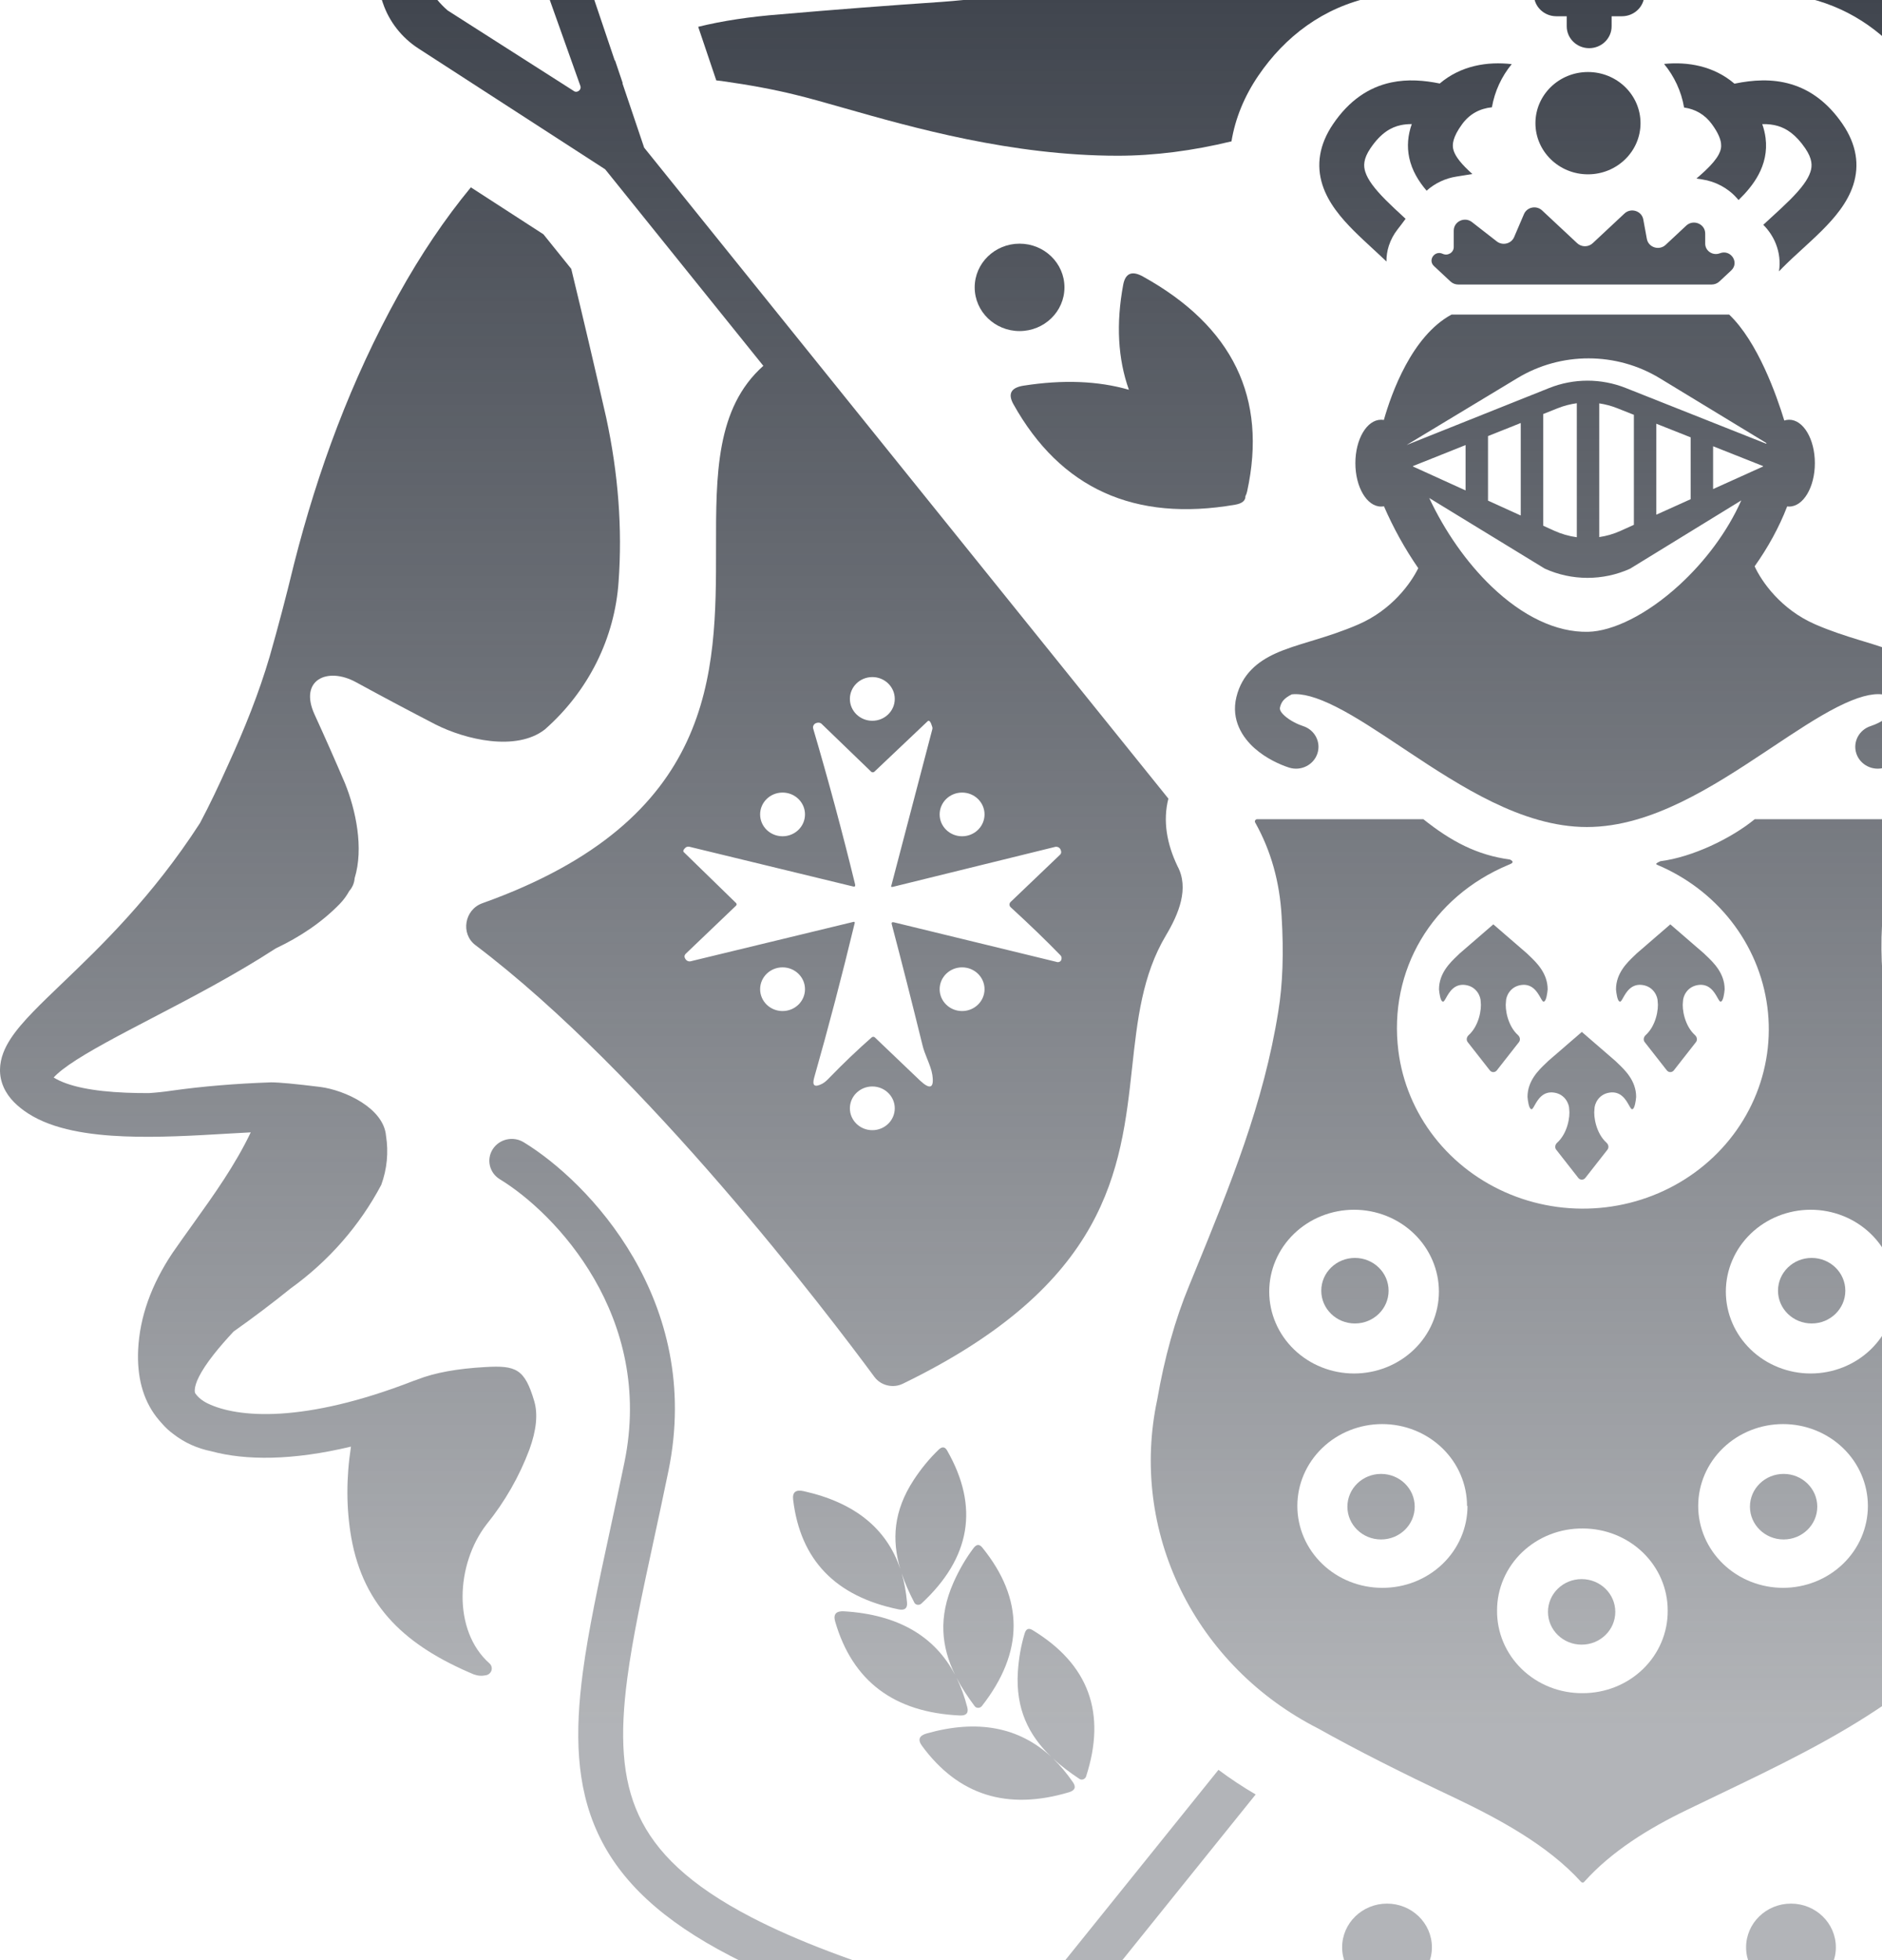 <svg width="294" height="306" viewBox="0 0 294 306" fill="none" xmlns="http://www.w3.org/2000/svg">
<path d="M248.228 -136C250.165 -136 251.734 -134.473 251.734 -132.589V-125.767H258.745C260.682 -125.767 262.251 -124.24 262.251 -122.356C262.251 -120.472 260.682 -118.945 258.745 -118.945H251.734V-112.123C251.734 -110.239 250.165 -108.712 248.228 -108.712C246.292 -108.712 244.722 -110.239 244.722 -112.123V-118.945H237.71C235.775 -118.945 234.205 -120.472 234.205 -122.356C234.205 -124.24 235.775 -125.767 237.71 -125.767H244.722V-132.589C244.722 -134.473 246.292 -136 248.228 -136Z" fill="url(#paint0_linear_565_26954)"/>
<path d="M383.153 12.317L385.853 4.319C384.011 3.832 382.119 3.448 380.176 3.166C373.623 2.209 367.319 1.586 361.263 1.299C358.863 1.193 356.518 0.998 354.164 0.802C351.772 0.603 349.369 0.403 346.892 0.294C335.401 -0.231 324.169 -3.172 313.981 -8.323C305.715 -12.656 299.237 -18.831 294.55 -26.849H269.679C267.601 -22.661 265.323 -18.763 262.895 -15.085C267.191 -12.303 270.154 -7.726 270.651 -2.454C271.845 -2.086 273.041 -1.628 274.227 -1.068C277.139 -1.184 280.453 -0.932 283.932 0.109C290.631 2.113 295.797 6.377 299.502 11.782C302.101 15.575 303.675 19.809 303.981 24.211C323.773 23.599 338.392 20.343 351.708 17.377C362.363 15.003 372.184 12.816 383.153 12.317Z" fill="url(#paint1_linear_565_26954)"/>
<path d="M248.077 -22.919C250.009 -22.919 251.868 -22.614 253.606 -22.053C254.503 -23.629 255.329 -25.229 256.08 -26.85H200.519L200.184 -27.162C196.951 -22.25 193.68 -17.483 188.818 -13.781C183.109 -9.473 177.723 -6.457 172.66 -4.733C164.916 -2.052 156.403 -0.377 147.12 0.294C138.632 0.868 130.243 1.514 121.953 2.233C117.14 2.604 112.846 3.255 109.071 4.186L111.895 12.55C112.17 12.579 112.445 12.61 112.72 12.645C117.138 13.267 120.984 13.985 124.261 14.799C126.362 15.306 128.887 16.024 131.76 16.842C142.466 19.888 158.023 24.314 174.606 24.314C180.361 24.314 186.352 23.532 192.377 22.069C192.969 18.459 194.41 14.994 196.564 11.829C200.757 5.667 206.73 1.164 214.324 -0.455C216.912 -1.007 219.379 -1.152 221.625 -1.074C222.911 -1.68 224.208 -2.166 225.502 -2.549C226.031 -7.837 229.042 -12.419 233.388 -15.175C236.517 -19.837 241.927 -22.919 248.077 -22.919Z" fill="url(#paint2_linear_565_26954)"/>
<path d="M354.502 316.068L349.867 310.314C362.33 306.66 371.842 303.076 379.035 299.351C388.814 294.286 394.019 289.112 396.66 283.424C399.329 277.673 399.635 270.861 398.459 261.972C397.632 255.715 396.128 248.759 394.386 240.708L394.382 240.686C393.632 237.219 392.838 233.548 392.035 229.642C386.569 203.05 404.615 184.429 414.65 178.327C416.291 177.329 418.454 177.814 419.481 179.412C420.506 181.009 420.007 183.114 418.366 184.112C409.702 189.38 394.234 205.557 398.91 228.304C399.671 232.004 400.44 235.561 401.178 238.974C402.953 247.18 404.548 254.555 405.413 261.102C406.649 270.44 406.515 278.764 403.049 286.232C399.555 293.76 392.927 299.885 382.329 305.373C375.142 309.095 365.996 312.593 354.502 316.068Z" fill="url(#paint3_linear_565_26954)"/>
<path d="M312.775 319.559L317.466 325.384C306.109 328.352 293.589 332.256 282.481 336.908C273.483 340.676 265.607 344.854 260.038 349.299C258.793 350.293 257.693 351.11 256.736 351.822C253.343 354.343 251.734 355.538 251.734 358.589C251.734 360.473 250.165 362 248.229 362C246.292 362 244.723 360.473 244.723 358.589C244.723 355.538 243.114 354.343 239.722 351.822C238.764 351.11 237.665 350.293 236.419 349.299C230.85 344.854 222.973 340.676 213.975 336.908C202.477 332.093 189.465 328.078 177.796 325.074L182.494 319.24C193.665 322.22 205.831 326.07 216.747 330.642C226.009 334.52 234.566 338.996 240.866 344.025C243.763 346.337 246.322 348.88 248.229 351.646C250.135 348.88 252.694 346.337 255.591 344.025C261.891 338.996 270.448 334.52 279.709 330.642C290.24 326.232 301.934 322.493 312.775 319.559Z" fill="url(#paint4_linear_565_26954)"/>
<path d="M114.127 305.373C121.071 308.969 129.843 312.356 140.795 315.715L145.423 309.969C133.531 306.435 124.389 302.959 117.422 299.351C107.642 294.286 102.437 289.112 99.797 283.424C97.128 277.673 96.822 270.861 97.998 261.972C98.825 255.717 100.328 248.766 102.068 240.719L102.075 240.688C102.825 237.22 103.619 233.549 104.422 229.642C109.889 203.05 91.842 184.429 81.808 178.327C80.166 177.329 78.002 177.814 76.977 179.412C75.95 181.009 76.449 183.114 78.091 184.112C86.754 189.38 102.223 205.557 97.547 228.304C96.786 232.004 96.017 235.56 95.278 238.973L95.268 239.023C93.498 247.209 91.907 254.569 91.043 261.102C89.809 270.44 89.941 278.764 93.407 286.232C96.902 293.76 103.529 299.885 114.127 305.373Z" fill="url(#paint5_linear_565_26954)"/>
<path d="M84.893 36.579L89.241 41.978C91.061 49.481 92.881 57.226 94.701 65.212C96.588 73.973 97.233 82.495 96.637 90.776C96.042 99.635 91.904 107.925 85.096 113.899C80.628 117.346 72.735 115.479 68.044 113.109C63.875 110.955 59.73 108.753 55.61 106.503C51.142 104.061 46.675 106.143 49.132 111.529C50.82 115.215 52.408 118.806 53.897 122.3C55.587 126.482 56.85 132.43 55.401 137.101C55.353 137.818 55.072 138.524 54.559 139.103C54.16 139.83 53.671 140.506 53.078 141.115C50.27 144.006 46.846 146.282 43.081 148.061C36.725 152.191 29.799 155.797 23.823 158.91L23.667 158.99C22.492 159.602 21.355 160.195 20.267 160.769C14.895 163.599 10.952 165.844 8.935 167.673C8.695 167.891 8.516 168.073 8.383 168.22C10.627 169.617 14.546 170.382 19.691 170.592C20.859 170.64 22.052 170.659 23.258 170.656C24.363 170.585 25.559 170.464 26.868 170.269C31.634 169.6 36.796 169.168 42.356 168.977C43.597 168.977 46.153 169.216 50.025 169.695C53.897 170.198 59.928 172.998 60.301 177.307C60.715 179.888 60.459 182.528 59.556 184.99C56.184 191.349 51.344 196.877 45.409 201.147C42.542 203.46 39.566 205.706 36.481 207.886C35.302 209.154 34.254 210.356 33.356 211.499C31.172 214.282 30.455 216.034 30.422 217.012C30.415 217.203 30.434 217.356 30.481 217.493C30.928 218.145 31.563 218.676 32.434 219.1C37.087 221.363 47.464 222.251 64.624 215.573C64.742 215.527 64.861 215.488 64.981 215.455L65.215 215.366C67.896 214.313 71.42 213.666 75.788 213.427C80.628 213.14 81.966 213.714 83.455 218.74C84.051 220.75 83.802 223.264 82.71 226.28C81.13 230.498 78.869 234.449 76.009 237.984C71.208 244.189 70.68 254.549 76.443 259.671C76.6 259.804 76.715 259.976 76.776 260.169C76.837 260.362 76.84 260.567 76.785 260.762C76.731 260.956 76.621 261.132 76.469 261.269C76.316 261.406 76.127 261.5 75.922 261.539C75.276 261.682 74.631 261.634 73.986 261.395C63.562 257.014 56.801 250.984 54.865 239.997C54.084 235.473 54.071 230.757 54.828 225.847C45.675 228.037 38.392 228.021 33.038 226.58C30.894 226.144 28.869 225.282 27.053 223.86C26.425 223.397 25.855 222.879 25.359 222.301C25.034 221.951 24.718 221.579 24.411 221.183C22.326 218.454 21.383 214.959 21.582 210.698C21.83 205.624 23.617 200.597 26.943 195.618C27.979 194.12 29.032 192.65 30.08 191.188L30.084 191.182C33.425 186.52 36.707 181.941 39.172 176.785C38.101 176.837 36.947 176.904 35.718 176.975L35.123 177.01L35.115 177.011C30.358 177.29 24.677 177.624 19.396 177.409C14.046 177.19 8.344 176.396 4.38 173.824C2.781 172.787 1.347 171.48 0.574 169.743C-0.253 167.882 -0.109 166.021 0.516 164.371C1.101 162.825 2.132 161.384 3.251 160.063C4.392 158.717 5.807 157.287 7.353 155.783C8.09 155.066 8.875 154.315 9.693 153.531L9.703 153.521C15.74 147.737 23.787 140.029 31.237 128.504C32.767 125.632 34.2 122.597 35.655 119.357C38.186 113.827 40.42 108.298 42.133 102.481C43.473 97.79 44.739 92.978 45.93 88.048C49.653 73.398 54.865 59.324 62.237 46.039C65.725 39.756 69.499 34.158 73.557 29.248L84.893 36.579Z" fill="url(#paint6_linear_565_26954)"/>
<path d="M410.044 36.672L409.858 36.904C409.674 38.004 409.473 39.015 409.255 39.935C407.27 48.073 405.285 56.499 403.299 65.212C401.412 73.973 400.767 82.495 401.363 90.776C401.958 99.635 406.095 107.925 412.904 113.899C417.372 117.346 425.264 115.479 429.955 113.109C434.125 110.955 438.27 108.753 442.39 106.503C446.858 104.061 451.325 106.143 448.868 111.529C447.18 115.215 445.592 118.806 444.102 122.3C442.413 126.482 441.15 132.43 442.599 137.101C442.648 137.818 442.928 138.524 443.441 139.103C443.84 139.83 444.33 140.506 444.922 141.115C447.73 144.006 451.154 146.282 454.919 148.061C461.268 152.187 468.191 155.792 474.163 158.902L474.178 158.91C475.408 159.55 476.597 160.17 477.733 160.769C483.105 163.599 487.048 165.844 489.065 167.673C489.305 167.891 489.484 168.073 489.617 168.22C487.373 169.617 483.454 170.382 478.309 170.592C477.141 170.64 475.948 170.659 474.742 170.656C473.638 170.585 472.441 170.464 471.132 170.269C466.366 169.6 461.204 169.168 455.644 168.977C454.403 168.977 451.847 169.216 447.974 169.695C444.102 170.198 438.072 172.998 437.699 177.307C437.285 179.888 437.541 182.528 438.444 184.99C441.816 191.349 446.655 196.877 452.591 201.147C455.458 203.46 458.433 205.706 461.519 207.886C462.698 209.154 463.746 210.356 464.644 211.499C466.829 214.282 467.545 216.034 467.579 217.012C467.585 217.203 467.565 217.356 467.519 217.493C467.071 218.145 466.437 218.676 465.566 219.1C460.914 221.363 450.536 222.251 433.376 215.573C433.283 215.536 433.189 215.504 433.094 215.476L433.019 215.455L432.785 215.366C430.104 214.313 426.58 213.666 422.211 213.427C417.372 213.14 416.034 213.714 414.545 218.74C413.95 220.75 414.198 223.264 415.29 226.28C416.869 230.498 419.131 234.449 421.991 237.984C426.792 244.189 427.319 254.549 421.557 259.671C421.4 259.804 421.285 259.976 421.224 260.169C421.163 260.362 421.16 260.567 421.214 260.762C421.268 260.956 421.379 261.132 421.531 261.269C421.683 261.406 421.873 261.5 422.078 261.539C422.723 261.682 423.368 261.634 424.014 261.395C434.438 257.014 441.199 250.984 443.135 239.997C443.917 235.473 443.929 230.757 443.171 225.847C452.324 228.037 459.608 228.021 464.962 226.58C467.106 226.144 469.131 225.282 470.947 223.86C471.575 223.397 472.145 222.879 472.64 222.301C472.966 221.952 473.282 221.579 473.588 221.183C475.674 218.454 476.617 214.959 476.418 210.698C476.17 205.624 474.383 200.597 471.057 195.618C470.021 194.12 468.968 192.649 467.92 191.188L467.911 191.176C464.572 186.516 461.292 181.938 458.828 176.785C459.899 176.837 461.053 176.904 462.282 176.975L462.88 177.011C467.638 177.29 473.321 177.624 478.604 177.409C483.954 177.19 489.656 176.396 493.62 173.824C495.219 172.787 496.653 171.48 497.426 169.743C498.253 167.882 498.109 166.021 497.484 164.371C496.899 162.825 495.868 161.384 494.75 160.063C493.609 158.717 492.192 157.287 490.647 155.783C489.907 155.063 489.118 154.308 488.296 153.52C482.259 147.736 474.213 140.028 466.763 128.504C465.233 125.632 463.8 122.597 462.345 119.357C459.813 113.827 457.58 108.298 455.867 102.481C454.527 97.79 453.261 92.978 452.07 88.048C448.347 73.398 443.135 59.324 435.764 46.039C431.981 39.228 427.865 33.224 423.414 28.026L410.044 36.672Z" fill="url(#paint7_linear_565_26954)"/>
<path d="M322.385 276.186L323.668 277.78C323.7 277.766 323.73 277.75 323.759 277.731C329.834 273.727 333.897 268.938 333.391 260.988C333.254 258.874 332.899 256.877 332.327 255.001C332.111 254.293 331.703 254.123 331.103 254.489C322.658 259.617 319.752 266.85 322.385 276.186Z" fill="url(#paint8_linear_565_26954)"/>
<path d="M324.524 278.843L325.259 279.756L325.292 279.767L325.341 279.784L325.414 279.807C335.067 282.685 342.723 280.268 348.382 272.554C349.08 271.6 348.824 270.954 347.614 270.618C337.789 267.863 330.18 270.41 324.787 278.256C324.641 278.471 324.553 278.666 324.524 278.843Z" fill="url(#paint9_linear_565_26954)"/>
<path d="M320.434 -71.833C319.096 -67.713 316.182 -64.092 313.025 -60.853C311.677 -62.73 309.924 -64.332 307.88 -65.489C310.844 -68.526 312.887 -71.236 313.748 -73.888C314.581 -76.455 314.416 -79.302 311.919 -82.945C308.246 -88.306 304.316 -90.318 300.233 -90.837C300.879 -89.256 301.301 -87.698 301.499 -86.155C301.957 -82.576 301.171 -79.354 299.61 -76.437C298.732 -74.796 297.612 -73.257 296.346 -71.796C294.658 -73.454 292.6 -74.715 290.363 -75.5C291.663 -76.908 292.678 -78.255 293.391 -79.588C294.39 -81.454 294.8 -83.292 294.541 -85.311C294.353 -86.778 293.794 -88.478 292.662 -90.464C289.936 -89.966 287.027 -89.149 283.899 -88.191C283.124 -87.953 282.334 -87.707 281.532 -87.456C278.726 -86.58 275.765 -85.656 272.766 -84.917C272.757 -87.275 272.398 -89.552 271.736 -91.702C274.185 -92.335 276.698 -93.116 279.305 -93.928L279.412 -93.961C280.196 -94.205 280.991 -94.452 281.793 -94.698C283.742 -95.295 285.755 -95.889 287.803 -96.396C283.162 -100.124 277.137 -100.766 270.766 -99.499C269.87 -99.32 268.976 -99.105 268.089 -98.858C266.543 -100.929 264.662 -102.748 262.525 -104.242C264.744 -105.056 267.041 -105.721 269.361 -106.182C278.671 -108.034 289.09 -106.692 296.119 -97.753C297.526 -97.833 298.932 -97.821 300.326 -97.691C306.883 -97.079 312.835 -93.907 317.753 -86.73C321.305 -81.547 321.972 -76.57 320.434 -71.833Z" fill="url(#paint10_linear_565_26954)"/>
<path d="M286.872 -50.691C286.842 -50.783 286.821 -50.879 286.808 -50.978C286.799 -51.05 286.794 -51.124 286.794 -51.199V-61.052C286.794 -61.205 286.774 -61.349 286.739 -61.486C286.565 -62.153 285.998 -62.612 285.356 -62.73C285.303 -62.74 285.248 -62.748 285.194 -62.752C284.723 -62.796 284.227 -62.656 283.826 -62.282L271.628 -50.888C270.663 -49.986 269.084 -50.433 268.73 -51.644C268.714 -51.7 268.7 -51.758 268.688 -51.818L266.335 -64.643L266.323 -64.703L266.316 -64.732L266.301 -64.792L266.293 -64.818C265.939 -66.029 264.36 -66.475 263.395 -65.574L249.443 -52.543C248.765 -51.909 247.694 -51.909 247.015 -52.543L232.548 -66.056C231.659 -66.886 230.19 -66.588 229.716 -65.482L224.584 -53.5C224.136 -52.453 222.781 -52.115 221.871 -52.824L209.007 -62.836C208.557 -63.187 208.022 -63.277 207.537 -63.171C207.401 -63.141 207.269 -63.096 207.144 -63.037C206.58 -62.769 206.16 -62.215 206.16 -61.504V-51.39C206.16 -50.682 205.731 -50.111 205.148 -49.845L205.134 -49.839C204.75 -49.668 204.301 -49.628 203.864 -49.769C203.792 -49.79 203.718 -49.821 203.648 -49.853L198.503 -52.256C197.469 -52.739 196.497 -52.195 196.13 -51.39C195.859 -50.796 195.919 -50.059 196.53 -49.489L206.16 -40.494H290.3L301.332 -50.798C302.339 -51.739 301.846 -53.161 300.817 -53.606C300.732 -53.642 300.644 -53.672 300.553 -53.696C300.222 -53.777 299.852 -53.762 299.467 -53.612L289.197 -49.615C288.901 -49.5 288.597 -49.469 288.31 -49.508C288.228 -49.519 288.147 -49.536 288.068 -49.557C287.512 -49.712 287.05 -50.132 286.872 -50.691Z" fill="url(#paint11_linear_565_26954)"/>
<path d="M258.745 -84.836C258.745 -79.59 254.689 -75.266 249.461 -74.672L249.454 -74.672C249.055 -74.627 248.648 -74.603 248.236 -74.603L248.228 -74.603C242.807 -74.603 238.343 -78.594 237.772 -83.721C237.732 -84.087 237.71 -84.459 237.71 -84.836C237.71 -87.275 238.589 -89.516 240.054 -91.275C240.403 -91.693 240.784 -92.085 241.196 -92.445C243.059 -94.076 245.524 -95.069 248.228 -95.069C254.036 -95.069 258.745 -90.487 258.745 -84.836Z" fill="url(#paint12_linear_565_26954)"/>
<path d="M204.561 -76.513C202.849 -78.549 201.791 -80.446 201.388 -82.353C200.94 -84.476 201.218 -87.067 203.154 -90.464C205.88 -89.966 208.79 -89.149 211.919 -88.191C212.694 -87.953 213.484 -87.707 214.285 -87.456C217.291 -86.518 220.467 -85.526 223.687 -84.763C223.687 -87.059 224.008 -89.348 224.672 -91.553C222.037 -92.209 219.332 -93.05 216.514 -93.927L216.481 -93.937C215.674 -94.189 214.852 -94.444 214.024 -94.698C212.076 -95.295 210.063 -95.889 208.015 -96.397C212.655 -100.124 218.681 -100.766 225.052 -99.499C226.125 -99.285 227.194 -99.019 228.252 -98.708C229.767 -100.77 231.611 -102.587 233.709 -104.087C231.361 -104.972 228.923 -105.692 226.457 -106.182C217.147 -108.034 206.727 -106.692 199.698 -97.753C198.291 -97.833 196.886 -97.821 195.491 -97.691C188.935 -97.079 182.983 -93.907 178.065 -86.73C174.513 -81.547 173.846 -76.57 175.383 -71.833C177.014 -66.813 180.776 -62.761 184.539 -59.116C185.831 -61.032 187.534 -62.686 189.527 -63.912C186.572 -66.768 183.352 -69.939 182.07 -73.888C181.236 -76.455 181.401 -79.302 183.898 -82.945C187.572 -88.306 191.502 -90.319 195.586 -90.837C194.195 -87.433 193.847 -84.168 194.52 -80.98C195.1 -78.235 196.396 -75.772 198.08 -73.519C199.977 -74.974 202.203 -76.002 204.561 -76.513Z" fill="url(#paint13_linear_565_26954)"/>
<path d="M258.745 317.658C258.745 323.309 254.036 327.89 248.228 327.89C242.42 327.89 237.71 323.309 237.71 317.658C237.71 312.556 241.549 308.325 246.569 307.551C246.668 307.556 246.768 307.56 246.869 307.562L247.042 307.566L247.271 307.567C247.903 307.567 248.511 307.529 249.094 307.459C254.497 307.887 258.745 312.29 258.745 317.658Z" fill="url(#paint14_linear_565_26954)"/>
<path d="M298.584 279.814L347.158 340.133C348.352 341.616 350.556 341.876 352.08 340.714C352.73 340.219 353.151 339.545 353.328 338.819C353.532 337.87 353.32 336.842 352.656 336.018L339.882 320.156L339.962 320.135L335.254 314.29L335.175 314.31L304.313 275.986C303.837 276.332 303.354 276.671 302.866 277.003C301.454 277.976 300.025 278.912 298.584 279.814Z" fill="url(#paint15_linear_565_26954)"/>
<path d="M190.344 276.308C192.201 277.69 194.141 278.973 196.156 280.152L147.779 340.225C146.585 341.708 144.381 341.969 142.856 340.806C142.59 340.603 142.361 340.369 142.173 340.114C141.823 339.641 141.609 339.096 141.539 338.533C141.431 337.666 141.663 336.76 142.26 336.019L190.344 276.308Z" fill="url(#paint16_linear_565_26954)"/>
<path d="M339.013 266.346C332.426 257.919 332.407 249.671 338.958 241.599C339.404 241.047 339.856 241.073 340.315 241.68C341.528 243.29 342.575 245.088 343.457 247.073C345.851 252.489 345.346 257.114 343.202 261.49C346.4 255.388 352.171 252.078 360.512 251.559C361.793 251.476 362.267 252.009 361.935 253.16C359.232 262.463 352.737 267.351 342.449 267.822C341.455 267.864 341.071 267.438 341.298 266.543C341.72 264.897 342.267 263.387 342.939 262.011C342.17 263.485 341.219 264.934 340.135 266.378C340.074 266.458 339.993 266.523 339.897 266.566C339.802 266.61 339.694 266.631 339.585 266.628C339.476 266.625 339.366 266.598 339.267 266.548C339.167 266.499 339.08 266.43 339.013 266.346Z" fill="url(#paint17_linear_565_26954)"/>
<path d="M344.442 226.454C339.408 235.247 340.749 243.214 348.465 250.356C348.543 250.427 348.639 250.481 348.743 250.513C348.846 250.545 348.956 250.555 349.063 250.541C349.17 250.527 349.269 250.491 349.355 250.434C349.44 250.378 349.508 250.303 349.554 250.216C350.372 248.652 351.06 247.104 351.567 245.558C351.138 246.991 350.851 248.536 350.706 250.194C350.631 251.093 351.07 251.447 352.024 251.255C361.889 249.237 367.381 243.529 368.5 234.13C368.637 232.968 368.093 232.524 366.868 232.798C358.886 234.568 353.84 238.648 351.731 245.038C353.104 240.48 352.852 235.933 349.667 231.06C348.497 229.276 347.197 227.698 345.767 226.326C345.226 225.809 344.785 225.852 344.442 226.454Z" fill="url(#paint18_linear_565_26954)"/>
<path d="M161.297 254.489C170.087 259.827 172.877 267.444 169.665 277.34C169.632 277.439 169.575 277.531 169.5 277.609C169.425 277.686 169.334 277.746 169.233 277.784C169.133 277.822 169.027 277.837 168.924 277.828C168.822 277.819 168.724 277.785 168.642 277.731C167.124 276.731 165.732 275.682 164.506 274.547C165.615 275.613 166.653 276.849 167.62 278.256C168.134 279.009 167.925 279.526 166.993 279.807C157.34 282.685 149.685 280.268 144.026 272.554C143.327 271.6 143.584 270.954 144.794 270.618C152.697 268.402 159.167 269.617 164.202 274.261C160.702 270.904 158.64 266.787 159.009 260.988C159.147 258.874 159.501 256.877 160.073 255.001C160.289 254.293 160.697 254.123 161.297 254.489Z" fill="url(#paint19_linear_565_26954)"/>
<path d="M153.39 266.346C159.978 257.919 159.996 249.671 153.446 241.599C152.999 241.047 152.547 241.073 152.089 241.68C150.875 243.29 149.828 245.088 148.947 247.073C146.55 252.495 147.058 257.123 149.208 261.504C146.012 255.393 140.239 252.078 131.892 251.559C130.61 251.476 130.136 252.009 130.468 253.16C133.171 262.463 139.666 267.351 149.954 267.822C150.949 267.864 151.332 267.438 151.106 266.543C150.681 264.892 150.132 263.376 149.458 261.997C150.228 263.476 151.182 264.93 152.269 266.378C152.329 266.458 152.411 266.523 152.506 266.566C152.602 266.61 152.709 266.631 152.819 266.628C152.928 266.625 153.037 266.598 153.137 266.548C153.236 266.499 153.323 266.43 153.39 266.346Z" fill="url(#paint20_linear_565_26954)"/>
<path d="M147.955 226.454C152.989 235.247 151.649 243.214 143.933 250.356C143.854 250.427 143.759 250.481 143.655 250.513C143.551 250.545 143.442 250.555 143.335 250.541C143.228 250.527 143.128 250.491 143.043 250.434C142.958 250.378 142.89 250.303 142.844 250.216C142.043 248.686 141.367 247.171 140.864 245.659C141.277 247.064 141.554 248.575 141.695 250.194C141.771 251.093 141.331 251.447 140.378 251.255C130.513 249.237 125.021 243.529 123.902 234.13C123.765 232.968 124.309 232.524 125.534 232.798C133.474 234.559 138.508 238.605 140.637 244.937C139.298 240.413 139.57 235.897 142.731 231.06C143.9 229.276 145.2 227.698 146.631 226.326C147.171 225.809 147.613 225.852 147.955 226.454Z" fill="url(#paint21_linear_565_26954)"/>
<path d="M279.78 310.836C283.653 310.836 286.792 307.781 286.792 304.014C286.792 300.246 283.653 297.192 279.78 297.192C275.908 297.192 272.769 300.246 272.769 304.014C272.769 307.781 275.908 310.836 279.78 310.836Z" fill="url(#paint22_linear_565_26954)"/>
<path d="M223.687 304.014C223.687 307.781 220.548 310.836 216.676 310.836C212.803 310.836 209.664 307.781 209.664 304.014C209.664 300.246 212.803 297.192 216.676 297.192C220.548 297.192 223.687 300.246 223.687 304.014Z" fill="url(#paint23_linear_565_26954)"/>
<path d="M318.033 42.801C304.008 50.577 298.585 61.755 301.765 76.332C301.831 76.63 301.921 76.879 302.034 77.081C302.017 77.779 302.547 78.222 303.624 78.412C319.357 81.132 330.908 75.904 338.278 62.728C339.186 61.099 338.656 60.133 336.688 59.83C330.534 58.87 325.051 59.084 320.239 60.471C321.962 55.631 322.258 50.17 321.13 44.089C320.79 42.269 319.758 41.84 318.033 42.801Z" fill="url(#paint24_linear_565_26954)"/>
<path d="M337.318 51.306C341.191 51.306 344.33 48.251 344.33 44.484C344.33 40.717 341.191 37.662 337.318 37.662C333.446 37.662 330.306 40.717 330.306 44.484C330.306 48.251 333.446 51.306 337.318 51.306Z" fill="url(#paint25_linear_565_26954)"/>
<path d="M194.826 76.709C198.005 62.131 192.583 50.954 178.558 43.177C176.834 42.216 175.801 42.645 175.461 44.465C174.332 50.548 174.629 56.01 176.353 60.851C171.541 59.463 166.059 59.249 159.904 60.209C157.936 60.512 157.407 61.478 158.315 63.108C165.684 76.284 177.235 81.512 192.968 78.792C194.048 78.602 194.578 78.156 194.558 77.455C194.671 77.254 194.76 77.005 194.826 76.709Z" fill="url(#paint26_linear_565_26954)"/>
<path d="M152.263 44.864C152.263 48.631 155.402 51.686 159.275 51.686C163.147 51.686 166.286 48.631 166.286 44.864C166.286 41.096 163.147 38.042 159.275 38.042C155.402 38.042 152.263 41.096 152.263 44.864Z" fill="url(#paint27_linear_565_26954)"/>
<path fill-rule="evenodd" clip-rule="evenodd" d="M216.18 65.569C217.365 61.395 220.544 52.465 226.755 49.108C233.269 49.108 240.039 49.108 246.624 49.108H246.847C255.212 49.109 263.271 49.11 270.119 49.108C274.582 53.343 277.537 61.724 278.736 65.652C278.983 65.572 279.238 65.53 279.5 65.53C281.716 65.53 283.512 68.564 283.512 72.307C283.512 76.049 281.716 79.084 279.5 79.084C279.415 79.084 279.33 79.079 279.247 79.07L279.186 79.063C277.924 82.34 276.173 85.498 274.104 88.415C275.146 90.705 278.14 95.117 283.576 97.478C286.031 98.544 288.329 99.274 290.494 99.935L291.119 100.125C292.999 100.696 294.946 101.287 296.587 102.038C299.305 103.281 301.761 105.224 302.644 108.808C303.539 112.442 301.626 115.208 299.8 116.825C298.002 118.417 295.804 119.398 294.415 119.838C292.573 120.42 290.595 119.44 289.996 117.649C289.398 115.857 290.405 113.933 292.246 113.35C292.985 113.117 294.217 112.545 295.079 111.781C295.913 111.042 295.887 110.65 295.826 110.399C295.626 109.59 295.235 109.031 294.003 108.404C292.427 108.222 290.191 108.77 287.006 110.386C283.911 111.957 280.533 114.204 276.754 116.717L275.784 117.362C271.706 120.071 267.238 122.988 262.637 125.217C258.039 127.444 253.047 129.116 247.897 129.116C242.747 129.116 237.755 127.444 233.157 125.217C228.555 122.988 224.088 120.071 220.01 117.362L219.039 116.717C215.261 114.204 211.883 111.957 208.788 110.386C205.603 108.77 203.367 108.222 201.791 108.404C200.559 109.031 200.168 109.59 199.968 110.399C199.906 110.65 199.881 111.042 200.715 111.781C201.577 112.545 202.809 113.117 203.548 113.35C205.389 113.933 206.396 115.857 205.797 117.649C205.199 119.44 203.221 120.42 201.379 119.838C199.99 119.398 197.791 118.417 195.994 116.825C194.168 115.208 192.255 112.442 193.15 108.808C194.033 105.224 196.489 103.281 199.207 102.038C200.848 101.287 202.795 100.696 204.675 100.125L205.299 99.935C207.464 99.274 209.763 98.544 212.217 97.478C217.436 95.212 220.403 91.056 221.555 88.701C219.452 85.657 217.643 82.382 216.197 79.041C216.048 79.069 215.897 79.084 215.744 79.084C213.528 79.084 211.732 76.049 211.732 72.307C211.732 68.564 213.528 65.53 215.744 65.53C215.892 65.53 216.037 65.543 216.18 65.569ZM219.736 69.474L242.005 60.58C245.831 59.052 250.121 59.047 253.951 60.566L275.91 69.276L275.942 69.169L259.289 59.053C252.492 54.925 243.874 54.912 237.064 59.02L219.736 69.474ZM246.324 62.953C245.307 63.089 244.302 63.35 243.336 63.736L241.073 64.64V82.075L242.805 82.862C243.932 83.374 245.119 83.711 246.324 83.873V62.953ZM237.567 80.482V66.04L232.452 68.082V78.158L237.567 80.482ZM228.946 76.565L220.729 72.831V72.764L228.946 69.483V76.565ZM249.83 62.976V83.85C250.971 83.683 252.092 83.358 253.161 82.876L255.24 81.937V64.761L252.627 63.725C251.721 63.366 250.782 63.116 249.83 62.976ZM275.424 72.828L267.613 76.353V69.669L275.424 72.767V72.828ZM264.107 68.278V77.936L258.745 80.355V66.152L264.107 68.278ZM254.636 88.792L272.016 78.126C269.853 83 266.357 87.651 262.343 91.328C257.257 95.986 251.933 98.553 248.083 98.638C243.091 98.749 237.844 96.188 233.03 91.587C229.107 87.837 225.709 82.945 223.271 77.75L241.321 88.775C245.539 90.692 250.412 90.698 254.636 88.792Z" fill="url(#paint28_linear_565_26954)"/>
<path d="M251.761 -5.861C251.761 -7.744 250.192 -9.272 248.255 -9.272C246.319 -9.272 244.75 -7.744 244.75 -5.861V-4.285H243.127C241.19 -4.285 239.621 -2.758 239.621 -0.874C239.621 1.01 241.19 2.537 243.127 2.537H244.75V4.11C244.75 5.993 246.319 7.521 248.255 7.521C250.192 7.521 251.761 5.993 251.761 4.11V2.537H253.374C255.31 2.537 256.88 1.01 256.88 -0.874C256.88 -2.758 255.31 -4.285 253.374 -4.285H251.761V-5.861Z" fill="url(#paint29_linear_565_26954)"/>
<path d="M236.156 10.012C234.588 11.927 233.498 14.23 233.062 16.748C231.157 16.949 229.584 17.785 228.409 19.385C226.902 21.437 226.872 22.584 227.011 23.243C227.189 24.086 227.849 25.141 229.463 26.663C229.645 26.834 229.828 27.003 230.014 27.17C229.163 27.31 228.328 27.443 227.525 27.567C225.787 27.836 224.152 28.608 222.86 29.771C221.626 28.328 220.568 26.63 220.143 24.616C219.772 22.857 219.928 21.11 220.541 19.373C219.927 19.371 219.357 19.424 218.823 19.538C217.339 19.855 215.739 20.721 214.101 23.128C212.964 24.799 212.982 25.903 213.285 26.844C213.676 28.058 214.705 29.451 216.496 31.249C217.347 32.103 218.281 32.964 219.297 33.9L219.577 34.159C219.172 34.717 218.757 35.265 218.336 35.8C217.72 36.581 217.251 37.461 216.955 38.387C216.705 39.171 216.578 39.995 216.587 40.828C215.928 40.194 215.242 39.56 214.532 38.906L214.429 38.81C213.449 37.908 212.419 36.958 211.462 35.998C209.537 34.066 207.506 31.71 206.595 28.886C205.597 25.79 206.072 22.57 208.254 19.362C210.745 15.701 213.804 13.624 217.322 12.875C219.921 12.321 222.519 12.55 224.911 13.037C228.233 10.218 232.37 9.579 236.156 10.012Z" fill="url(#paint30_linear_565_26954)"/>
<path d="M278.558 41.697C278.333 41.922 278.116 42.145 277.907 42.365C278.14 40.892 277.949 39.404 277.418 38.064C276.987 36.978 276.318 35.956 275.455 35.096C275.878 34.702 276.298 34.318 276.705 33.945L276.761 33.894C277.785 32.957 278.726 32.095 279.584 31.241C281.39 29.441 282.425 28.048 282.818 26.837C283.121 25.904 283.142 24.807 281.997 23.137C280.512 20.97 279.064 20.066 277.746 19.672C277.014 19.453 276.205 19.356 275.294 19.376C275.543 20.086 275.718 20.803 275.811 21.527C276.085 23.67 275.606 25.595 274.701 27.285C273.897 28.788 272.767 30.09 271.594 31.232L271.302 30.905C269.915 29.344 267.973 28.32 265.899 28.01C265.605 27.966 265.308 27.921 265.009 27.873C265.504 27.453 265.964 27.047 266.391 26.643C267.438 25.654 268.103 24.843 268.482 24.135C268.825 23.495 268.928 22.955 268.853 22.371C268.771 21.732 268.438 20.766 267.424 19.385C266.314 17.873 264.848 17.043 263.082 16.787C262.648 14.24 261.546 11.913 259.956 9.982C263.679 9.611 267.709 10.292 270.956 13.066L271.051 13.045C273.761 12.493 276.789 12.249 279.807 13.152C282.917 14.082 285.606 16.105 287.831 19.352C290.03 22.561 290.511 25.789 289.504 28.893C288.586 31.72 286.538 34.076 284.601 36.006C283.637 36.967 282.6 37.916 281.614 38.819L281.51 38.914C280.471 39.864 279.483 40.772 278.558 41.697Z" fill="url(#paint31_linear_565_26954)"/>
<path d="M256.276 19.23C256.276 23.64 252.602 27.216 248.068 27.216C243.535 27.216 239.861 23.64 239.861 19.23C239.861 14.82 243.535 11.244 248.068 11.244C252.602 11.244 256.276 14.82 256.276 19.23Z" fill="url(#paint32_linear_565_26954)"/>
<path d="M227.1 36.004V38.563C227.1 39.429 226.17 39.998 225.368 39.623C224.129 39.044 223.016 40.606 224.007 41.532L226.591 43.945C226.917 44.25 227.352 44.42 227.805 44.42H267.384C267.837 44.42 268.272 44.25 268.598 43.945L270.445 42.22C271.768 40.984 270.372 38.879 268.67 39.541C267.574 39.968 266.381 39.183 266.381 38.034V36.457C266.381 34.955 264.529 34.186 263.415 35.227L260.205 38.224C259.195 39.168 257.512 38.635 257.266 37.294L256.71 34.265C256.464 32.923 254.781 32.391 253.77 33.334L248.808 37.969C248.13 38.602 247.059 38.602 246.381 37.969L240.902 32.852C240.013 32.021 238.544 32.319 238.07 33.426L236.534 37.012C236.086 38.059 234.732 38.396 233.821 37.688L229.948 34.672C228.8 33.779 227.1 34.574 227.1 36.004Z" fill="url(#paint33_linear_565_26954)"/>
<path d="M211.663 206.621C214.568 206.621 216.922 204.331 216.922 201.505C216.922 198.679 214.568 196.389 211.663 196.389C208.759 196.389 206.405 198.679 206.405 201.505C206.405 204.331 208.759 206.621 211.663 206.621Z" fill="url(#paint34_linear_565_26954)"/>
<path d="M288.271 201.505C288.271 204.331 285.917 206.621 283.012 206.621C280.108 206.621 277.754 204.331 277.754 201.505C277.754 198.679 280.108 196.389 283.012 196.389C285.917 196.389 288.271 198.679 288.271 201.505Z" fill="url(#paint35_linear_565_26954)"/>
<path d="M215.744 240.341C218.649 240.341 221.003 238.051 221.003 235.225C221.003 232.399 218.649 230.108 215.744 230.108C212.84 230.108 210.486 232.399 210.486 235.225C210.486 238.051 212.84 240.341 215.744 240.341Z" fill="url(#paint36_linear_565_26954)"/>
<path d="M278.63 240.341C281.534 240.341 283.889 238.051 283.889 235.225C283.889 232.399 281.534 230.108 278.63 230.108C275.726 230.108 273.371 232.399 273.371 235.225C273.371 238.051 275.726 240.341 278.63 240.341Z" fill="url(#paint37_linear_565_26954)"/>
<path d="M241.819 251.647C241.819 254.473 244.173 256.763 247.078 256.763C249.982 256.763 252.336 254.473 252.336 251.647C252.336 248.821 249.982 246.53 247.078 246.53C244.173 246.53 241.819 248.821 241.819 251.647Z" fill="url(#paint38_linear_565_26954)"/>
<path fill-rule="evenodd" clip-rule="evenodd" d="M308.235 251.647C311.603 246.031 313.666 239.776 314.282 233.315C314.878 226.708 314.282 219.815 312.495 212.634C310.556 204.879 307.569 197.631 304.605 190.436L304.601 190.428C303.696 188.231 302.792 186.037 301.922 183.838C298.546 175.125 296.139 166.364 294.699 157.556C293.21 147.79 293.508 136.946 298.422 128.473C298.464 128.419 298.489 128.356 298.495 128.29C298.501 128.223 298.488 128.156 298.457 128.097C298.427 128.037 298.379 127.987 298.32 127.952C298.261 127.917 298.194 127.898 298.124 127.898H274.114C270.406 130.924 264.362 133.821 259.375 134.452C258.745 134.756 258.56 134.881 258.891 135.02C263.438 136.934 267.403 139.94 270.406 143.754C273.491 147.674 275.452 152.309 276.089 157.192C276.726 162.075 276.018 167.033 274.035 171.568C272.053 176.103 268.866 180.054 264.797 183.023C260.727 185.993 255.918 187.875 250.854 188.481C245.789 189.087 240.649 188.396 235.95 186.476C231.251 184.557 227.16 181.477 224.088 177.547C221.016 173.617 219.072 168.975 218.453 164.09C216.863 151.482 223.683 140.021 235.649 135.02L235.726 134.989C236.089 134.842 236.712 134.59 235.88 134.189C230.708 133.497 226.666 131.334 222.357 127.898H196.487C196.412 127.882 196.333 127.889 196.262 127.917C196.191 127.946 196.131 127.995 196.09 128.058C196.049 128.121 196.029 128.195 196.034 128.269C196.038 128.344 196.067 128.415 196.115 128.473C198.547 132.829 199.912 137.688 200.21 143.05C200.557 148.747 200.384 153.702 199.689 157.915C197.414 172.246 192.219 184.94 186.569 198.748L185.765 200.713C183.581 205.979 181.918 211.916 180.776 218.522C178.633 228.555 179.929 238.987 184.469 248.247C189.008 257.508 196.545 265.095 205.943 269.866C211.751 273.121 218.825 276.712 227.164 280.637C234.089 283.941 241.758 288.034 246.971 293.779C247.169 293.97 247.343 293.97 247.492 293.779C251.736 289.039 257.544 285.449 263.501 282.576C265.142 281.779 266.784 280.992 268.422 280.207C277.555 275.828 286.566 271.507 294.774 265.845C300.274 262.108 304.866 257.264 308.235 251.647ZM220.9 192.609C223.385 195.006 224.782 198.257 224.782 201.647C224.782 205.037 223.385 208.288 220.9 210.685C218.414 213.082 215.043 214.429 211.528 214.429C208.013 214.429 204.642 213.082 202.156 210.685C199.67 208.288 198.274 205.037 198.274 201.647C198.274 198.257 199.67 195.006 202.156 192.609C204.642 190.211 208.013 188.865 211.528 188.865C215.043 188.865 218.414 190.211 220.9 192.609ZM292.232 192.609C294.718 195.006 296.114 198.257 296.114 201.647C296.114 205.037 294.718 208.288 292.232 210.685C289.747 213.082 286.375 214.429 282.86 214.429C279.345 214.429 275.974 213.082 273.488 210.685C271.003 208.288 269.606 205.037 269.606 201.647C269.606 198.257 271.003 195.006 273.488 192.609C275.974 190.211 279.345 188.865 282.86 188.865C286.375 188.865 289.747 190.211 292.232 192.609ZM225.293 226.072C227.778 228.469 229.175 231.72 229.175 235.11H229.249C229.249 236.795 228.904 238.463 228.233 240.018C227.563 241.574 226.58 242.986 225.341 244.174C224.102 245.362 222.632 246.302 221.016 246.94C219.399 247.578 217.668 247.902 215.921 247.892C212.406 247.892 209.035 246.546 206.549 244.148C204.063 241.751 202.667 238.5 202.667 235.11C202.667 231.72 204.063 228.469 206.549 226.072C209.035 223.675 212.406 222.328 215.921 222.328C219.436 222.328 222.807 223.675 225.293 226.072ZM287.913 226.072C290.399 228.469 291.795 231.72 291.795 235.11C291.795 238.5 290.399 241.751 287.913 244.148C285.428 246.546 282.057 247.892 278.542 247.892C275.026 247.892 271.655 246.546 269.17 244.148C266.684 241.751 265.288 238.5 265.288 235.11C265.288 231.72 266.684 228.469 269.17 226.072C271.655 223.675 275.026 222.328 278.542 222.328C282.057 222.328 285.428 223.675 287.913 226.072ZM256.64 242.373C259.126 244.77 260.522 248.021 260.522 251.411V251.483C260.532 253.167 260.197 254.837 259.535 256.396C258.873 257.955 257.898 259.373 256.667 260.568C255.435 261.762 253.971 262.71 252.358 263.357C250.745 264.004 249.015 264.337 247.268 264.337C245.503 264.356 243.751 264.035 242.116 263.392C240.481 262.749 238.995 261.798 237.747 260.594C236.498 259.39 235.512 257.957 234.845 256.38C234.179 254.803 233.846 253.114 233.866 251.411C233.866 249.72 234.213 248.046 234.889 246.486C235.564 244.926 236.554 243.51 237.8 242.321C239.047 241.133 240.525 240.194 242.151 239.56C243.776 238.926 245.515 238.61 247.268 238.629C250.784 238.629 254.155 239.976 256.64 242.373Z" fill="url(#paint39_linear_565_26954)"/>
<path fill-rule="evenodd" clip-rule="evenodd" d="M313.186 144.875C311.17 141.866 310.575 137.635 311.552 134.148C312.044 132.394 312.382 130.661 312.488 129.449C312.617 127.983 312.508 126.495 312.156 125.044L394.288 23.054L405.503 -10.162C406.484 -13.07 408.443 -15.572 411.063 -17.267L445.332 -39.428C446.025 -39.876 446.815 -39.772 447.365 -39.363C447.64 -39.16 447.855 -38.88 447.969 -38.555C448.084 -38.23 448.097 -37.86 447.967 -37.475L435.126 0.56C434.143 3.468 432.185 5.97 429.565 7.665L400.398 26.526L376.188 56.59C384.236 63.148 384.226 73.772 384.214 85.589C384.195 105.155 384.174 127.989 420.728 141.034C423.514 142.028 424.147 145.799 421.803 147.568C395.222 167.635 366.651 205.257 359.468 214.983C358.471 216.333 356.571 216.79 355.042 216.048C322.916 200.464 320.962 182.638 319.211 166.658C318.348 158.786 317.534 151.362 313.186 144.875ZM359.805 112.527C361.741 112.527 363.31 111 363.31 109.116C363.31 107.232 361.741 105.705 359.805 105.705C357.868 105.705 356.299 107.232 356.299 109.116C356.299 111 357.868 112.527 359.805 112.527ZM356.457 143.986L331.066 150.161C330.936 150.218 330.789 150.227 330.653 150.187C330.516 150.148 330.398 150.062 330.322 149.946C330.173 149.611 330.222 149.324 330.471 149.084C332.605 146.882 335.186 144.393 338.214 141.616C338.319 141.509 338.378 141.368 338.378 141.221C338.378 141.074 338.319 140.933 338.214 140.826L330.471 133.43C330.272 133.238 330.247 132.975 330.396 132.64C330.461 132.489 330.578 132.364 330.727 132.285C330.876 132.207 331.048 132.18 331.215 132.209L356.606 138.457C356.854 138.504 356.929 138.433 356.829 138.241L350.426 113.826C350.406 113.731 350.406 113.633 350.426 113.539C350.674 112.677 350.922 112.366 351.17 112.605L359.51 120.504C359.574 120.551 359.653 120.576 359.733 120.576C359.814 120.576 359.892 120.551 359.957 120.504L367.626 113.108C367.874 112.82 368.197 112.749 368.594 112.892C368.766 112.957 368.907 113.081 368.989 113.24C369.072 113.399 369.09 113.582 369.041 113.754C366.658 121.845 364.474 129.959 362.488 138.097C362.439 138.385 362.563 138.48 362.861 138.385L388.326 132.209C388.425 132.181 388.529 132.172 388.632 132.185C388.734 132.197 388.833 132.23 388.922 132.281C389.269 132.568 389.393 132.807 389.294 132.999L389.07 133.214L381.103 140.97C381.072 140.997 381.046 141.03 381.029 141.067C381.011 141.104 381.002 141.145 381.002 141.185L381.004 141.213L381.011 141.253C381.015 141.27 381.021 141.287 381.029 141.303C381.046 141.341 381.072 141.374 381.103 141.401L388.996 148.941C389.194 149.18 389.194 149.443 388.996 149.731C388.923 149.855 388.813 149.956 388.681 150.02C388.548 150.084 388.398 150.108 388.251 150.09L362.712 143.914C362.684 143.91 362.656 143.914 362.63 143.925C362.604 143.936 362.583 143.954 362.567 143.977L362.562 143.985L362.551 144.008L362.544 144.033L362.542 144.052C362.542 144.068 362.544 144.084 362.549 144.099L362.563 144.129C364.548 152.364 366.658 160.406 368.892 168.258C369.239 169.502 368.817 169.813 367.626 169.191C367.279 169 366.906 168.688 366.509 168.258C364.325 166.007 362.116 163.901 359.882 161.938C359.818 161.892 359.739 161.866 359.659 161.866C359.578 161.866 359.5 161.892 359.435 161.938L352.362 168.688C350.773 170.172 350.128 169.885 350.426 167.827C350.545 167.021 350.877 166.196 351.217 165.349C351.513 164.611 351.816 163.857 351.99 163.087C353.628 156.433 355.216 150.185 356.755 144.345C356.854 144.058 356.755 143.938 356.457 143.986ZM349.287 127.147C349.287 129.031 347.717 130.558 345.781 130.558C343.845 130.558 342.275 129.031 342.275 127.147C342.275 125.263 343.845 123.736 345.781 123.736C347.717 123.736 349.287 125.263 349.287 127.147ZM373.828 130.558C375.764 130.558 377.334 129.031 377.334 127.147C377.334 125.263 375.764 123.736 373.828 123.736C371.892 123.736 370.322 125.263 370.322 127.147C370.322 129.031 371.892 130.558 373.828 130.558ZM349.287 154.434C349.287 156.318 347.717 157.845 345.781 157.845C343.845 157.845 342.275 156.318 342.275 154.434C342.275 152.551 343.845 151.024 345.781 151.024C347.717 151.024 349.287 152.551 349.287 154.434ZM373.828 157.845C375.764 157.845 377.334 156.318 377.334 154.434C377.334 152.551 375.764 151.024 373.828 151.024C371.892 151.024 370.322 152.551 370.322 154.434C370.322 156.318 371.892 157.845 373.828 157.845ZM363.31 173.032C363.31 174.916 361.741 176.443 359.805 176.443C357.868 176.443 356.299 174.916 356.299 173.032C356.299 171.148 357.868 169.621 359.805 169.621C361.741 169.621 363.31 171.148 363.31 173.032ZM435.144 -24.741C435.749 -25.115 436.456 -24.443 436.114 -23.82L427.811 -2.135C427.017 -0.692 425.972 0.599 424.725 1.675L405.413 14.153C404.876 14.617 404.071 14.066 404.31 13.397L410.587 -4.225C412.17 -8.668 415.219 -12.44 419.233 -14.918L435.144 -24.741Z" fill="url(#paint40_linear_565_26954)"/>
<path fill-rule="evenodd" clip-rule="evenodd" d="M183.942 135.221C182.295 131.779 181.625 128.17 182.522 124.681L100.628 23.053L97.234 13L97.281 12.986L96.079 9.424L96.034 9.447L89.414 -10.162C88.432 -13.07 86.473 -15.573 83.854 -17.267L49.584 -39.428C48.498 -40.13 47.177 -39.477 46.906 -38.422C46.854 -38.155 46.869 -37.866 46.97 -37.568L59.811 0.467C60.793 3.375 62.752 5.878 65.372 7.572L94.538 26.433L119.245 57.114C111.834 63.707 111.844 74.076 111.855 85.572C111.874 105.139 111.896 127.972 75.341 141.018C72.556 142.012 71.923 145.782 74.267 147.552C100.848 167.618 129.419 205.24 136.601 214.967C137.598 216.317 139.499 216.773 141.028 216.031C173.154 200.448 175.107 182.621 176.859 166.642C177.67 159.239 178.438 152.232 182.142 146.029C184.15 142.665 185.801 138.67 183.942 135.221ZM136.272 112.527C134.335 112.527 132.766 111 132.766 109.116C132.766 107.232 134.335 105.705 136.272 105.705C138.208 105.705 139.777 107.232 139.777 109.116C139.777 111 138.208 112.527 136.272 112.527ZM139.619 143.986L165.01 150.161C165.14 150.218 165.287 150.227 165.424 150.187C165.56 150.148 165.678 150.062 165.754 149.946C165.903 149.611 165.854 149.324 165.606 149.084C163.471 146.882 160.89 144.393 157.862 141.616C157.757 141.509 157.699 141.368 157.699 141.221C157.699 141.074 157.757 140.933 157.862 140.826L165.606 133.43C165.804 133.238 165.829 132.975 165.68 132.64C165.615 132.489 165.498 132.364 165.349 132.285C165.2 132.207 165.028 132.18 164.861 132.209L139.47 138.457C139.222 138.504 139.148 138.433 139.247 138.241L145.65 113.826C145.67 113.731 145.67 113.633 145.65 113.539C145.402 112.677 145.154 112.366 144.906 112.605L136.566 120.504C136.502 120.551 136.423 120.576 136.343 120.576C136.262 120.576 136.184 120.551 136.119 120.504L128.45 113.108C128.202 112.82 127.879 112.749 127.482 112.892C127.31 112.957 127.169 113.081 127.087 113.24C127.004 113.399 126.986 113.582 127.035 113.754C129.418 121.845 131.602 129.959 133.588 138.097C133.637 138.385 133.513 138.48 133.216 138.385L107.75 132.209C107.651 132.181 107.547 132.172 107.445 132.185C107.342 132.197 107.243 132.23 107.155 132.281C106.807 132.568 106.683 132.807 106.782 132.999L107.006 133.214L114.973 140.97C115.005 140.997 115.03 141.03 115.047 141.067C115.065 141.104 115.074 141.145 115.074 141.185C115.074 141.226 115.065 141.266 115.047 141.303C115.03 141.341 115.005 141.374 114.973 141.401L107.08 148.941C106.882 149.18 106.882 149.443 107.08 149.731C107.153 149.855 107.263 149.956 107.396 150.02C107.528 150.084 107.678 150.108 107.825 150.09L133.364 143.914L133.386 143.913L133.41 143.915L133.446 143.925C133.472 143.936 133.494 143.954 133.509 143.977C133.525 143.999 133.533 144.025 133.534 144.052L133.53 144.092L133.513 144.129C131.528 152.364 129.418 160.406 127.184 168.258C126.837 169.502 127.259 169.813 128.45 169.191C128.798 169 129.17 168.688 129.567 168.258C131.751 166.007 133.96 163.901 136.194 161.938C136.258 161.892 136.337 161.866 136.417 161.866C136.498 161.866 136.576 161.892 136.641 161.938L143.714 168.688C145.303 170.172 145.948 169.885 145.65 167.827C145.531 167.021 145.199 166.196 144.86 165.349C144.563 164.611 144.26 163.857 144.087 163.087C142.449 156.433 140.86 150.185 139.321 144.345C139.222 144.058 139.321 143.938 139.619 143.986ZM146.789 127.147C146.789 129.031 148.359 130.558 150.295 130.558C152.231 130.558 153.801 129.031 153.801 127.147C153.801 125.263 152.231 123.736 150.295 123.736C148.359 123.736 146.789 125.263 146.789 127.147ZM122.248 130.558C120.312 130.558 118.743 129.031 118.743 127.147C118.743 125.263 120.312 123.736 122.248 123.736C124.185 123.736 125.754 125.263 125.754 127.147C125.754 129.031 124.185 130.558 122.248 130.558ZM146.789 154.434C146.789 156.318 148.359 157.845 150.295 157.845C152.231 157.845 153.801 156.318 153.801 154.434C153.801 152.551 152.231 151.024 150.295 151.024C148.359 151.024 146.789 152.551 146.789 154.434ZM122.248 157.845C120.312 157.845 118.743 156.318 118.743 154.434C118.743 152.551 120.312 151.024 122.248 151.024C124.185 151.024 125.754 152.551 125.754 154.434C125.754 156.318 124.185 157.845 122.248 157.845ZM132.766 173.032C132.766 174.916 134.335 176.443 136.272 176.443C138.208 176.443 139.777 174.916 139.777 173.032C139.777 171.148 138.208 169.621 136.272 169.621C134.335 169.621 132.766 171.148 132.766 173.032ZM58.854 -23.82C58.512 -24.443 59.219 -25.115 59.824 -24.741L75.735 -14.918C79.749 -12.44 82.798 -8.668 84.381 -4.225L90.658 13.397C90.896 14.066 90.092 14.617 89.555 14.153L69.935 1.636C68.688 0.56 67.644 -0.73 66.85 -2.174L58.854 -23.82Z" fill="url(#paint41_linear_565_26954)"/>
<path d="M228.025 148.854L233.283 144.311L238.541 148.854L238.684 148.994L238.923 149.224C240.01 150.258 241.769 151.932 241.769 154.458C241.724 155.034 241.553 156.219 241.229 156.349C241.059 156.487 240.896 156.198 240.655 155.768C240.176 154.917 239.386 153.513 237.608 153.782C235.845 154.049 235.249 155.62 235.258 156.349C235.081 157.58 235.535 160.164 237.143 161.611C237.452 161.889 237.544 162.365 237.288 162.693L233.827 167.11C233.551 167.463 233.015 167.463 232.739 167.11L229.278 162.693C229.022 162.365 229.114 161.889 229.423 161.611C231.031 160.164 231.485 157.58 231.308 156.349C231.317 155.62 230.721 154.049 228.958 153.782C227.18 153.513 226.39 154.917 225.911 155.768C225.67 156.198 225.507 156.487 225.337 156.349C225.013 156.219 224.842 155.034 224.797 154.458C224.797 151.932 226.556 150.258 227.643 149.224L227.882 148.994L228.025 148.854Z" fill="url(#paint42_linear_565_26954)"/>
<path d="M241.85 165.648L247.108 161.105L252.365 165.648L252.509 165.789L252.748 166.018C253.835 167.052 255.594 168.726 255.594 171.252C255.549 171.829 255.378 173.014 255.054 173.143C254.883 173.281 254.721 172.992 254.479 172.563C254.001 171.711 253.211 170.307 251.433 170.577C249.67 170.844 249.074 172.414 249.083 173.143C248.906 174.374 249.36 176.959 250.968 178.406C251.277 178.683 251.369 179.16 251.113 179.487L247.652 183.904C247.375 184.258 246.84 184.258 246.563 183.904L243.103 179.487C242.846 179.16 242.938 178.683 243.247 178.406C244.856 176.959 245.31 174.374 245.133 173.143C245.142 172.414 244.546 170.844 242.782 170.577C241.005 170.307 240.215 171.711 239.736 172.563C239.495 172.992 239.332 173.281 239.162 173.143C238.838 173.014 238.667 171.829 238.622 171.252C238.622 168.726 240.381 167.052 241.467 166.018L241.707 165.789L241.85 165.648Z" fill="url(#paint43_linear_565_26954)"/>
<path d="M266.19 148.854L260.933 144.311L255.675 148.854L255.532 148.994L255.292 149.224C254.206 150.258 252.447 151.932 252.447 154.458C252.492 155.034 252.663 156.219 252.987 156.349C253.157 156.487 253.32 156.198 253.561 155.768C254.04 154.917 254.829 153.513 256.607 153.782C258.37 154.049 258.967 155.62 258.958 156.349C259.135 157.58 258.681 160.164 257.072 161.611C256.763 161.889 256.671 162.365 256.928 162.693L260.388 167.11C260.665 167.463 261.2 167.463 261.477 167.11L264.938 162.693C265.194 162.365 265.102 161.889 264.793 161.611C263.185 160.164 262.731 157.58 262.908 156.349C262.899 155.62 263.495 154.049 265.258 153.782C267.036 153.513 267.826 154.917 268.304 155.768C268.546 156.198 268.708 156.487 268.879 156.349C269.203 156.219 269.374 155.034 269.419 154.458C269.419 151.932 267.66 150.258 266.573 149.224L266.333 148.994L266.19 148.854Z" fill="url(#paint44_linear_565_26954)"/>
<defs>
<linearGradient id="paint0_linear_565_26954" x1="249" y1="-4" x2="249" y2="270" gradientUnits="userSpaceOnUse">
<stop stop-color="#3F444D"/>
<stop offset="1" stop-color="#3F444D" stop-opacity="0.4"/>
</linearGradient>
<linearGradient id="paint1_linear_565_26954" x1="249" y1="-4" x2="249" y2="270" gradientUnits="userSpaceOnUse">
<stop stop-color="#3F444D"/>
<stop offset="1" stop-color="#3F444D" stop-opacity="0.4"/>
</linearGradient>
<linearGradient id="paint2_linear_565_26954" x1="249" y1="-4" x2="249" y2="270" gradientUnits="userSpaceOnUse">
<stop stop-color="#3F444D"/>
<stop offset="1" stop-color="#3F444D" stop-opacity="0.4"/>
</linearGradient>
<linearGradient id="paint3_linear_565_26954" x1="249" y1="-4" x2="249" y2="270" gradientUnits="userSpaceOnUse">
<stop stop-color="#3F444D"/>
<stop offset="1" stop-color="#3F444D" stop-opacity="0.4"/>
</linearGradient>
<linearGradient id="paint4_linear_565_26954" x1="249" y1="-4" x2="249" y2="270" gradientUnits="userSpaceOnUse">
<stop stop-color="#3F444D"/>
<stop offset="1" stop-color="#3F444D" stop-opacity="0.4"/>
</linearGradient>
<linearGradient id="paint5_linear_565_26954" x1="249" y1="-4" x2="249" y2="270" gradientUnits="userSpaceOnUse">
<stop stop-color="#3F444D"/>
<stop offset="1" stop-color="#3F444D" stop-opacity="0.4"/>
</linearGradient>
<linearGradient id="paint6_linear_565_26954" x1="249" y1="-4" x2="249" y2="270" gradientUnits="userSpaceOnUse">
<stop stop-color="#3F444D"/>
<stop offset="1" stop-color="#3F444D" stop-opacity="0.4"/>
</linearGradient>
<linearGradient id="paint7_linear_565_26954" x1="249" y1="-4" x2="249" y2="270" gradientUnits="userSpaceOnUse">
<stop stop-color="#3F444D"/>
<stop offset="1" stop-color="#3F444D" stop-opacity="0.4"/>
</linearGradient>
<linearGradient id="paint8_linear_565_26954" x1="249" y1="-4" x2="249" y2="270" gradientUnits="userSpaceOnUse">
<stop stop-color="#3F444D"/>
<stop offset="1" stop-color="#3F444D" stop-opacity="0.4"/>
</linearGradient>
<linearGradient id="paint9_linear_565_26954" x1="249" y1="-4" x2="249" y2="270" gradientUnits="userSpaceOnUse">
<stop stop-color="#3F444D"/>
<stop offset="1" stop-color="#3F444D" stop-opacity="0.4"/>
</linearGradient>
<linearGradient id="paint10_linear_565_26954" x1="249" y1="-4" x2="249" y2="270" gradientUnits="userSpaceOnUse">
<stop stop-color="#3F444D"/>
<stop offset="1" stop-color="#3F444D" stop-opacity="0.4"/>
</linearGradient>
<linearGradient id="paint11_linear_565_26954" x1="249" y1="-4" x2="249" y2="270" gradientUnits="userSpaceOnUse">
<stop stop-color="#3F444D"/>
<stop offset="1" stop-color="#3F444D" stop-opacity="0.4"/>
</linearGradient>
<linearGradient id="paint12_linear_565_26954" x1="249" y1="-4" x2="249" y2="270" gradientUnits="userSpaceOnUse">
<stop stop-color="#3F444D"/>
<stop offset="1" stop-color="#3F444D" stop-opacity="0.4"/>
</linearGradient>
<linearGradient id="paint13_linear_565_26954" x1="249" y1="-4" x2="249" y2="270" gradientUnits="userSpaceOnUse">
<stop stop-color="#3F444D"/>
<stop offset="1" stop-color="#3F444D" stop-opacity="0.4"/>
</linearGradient>
<linearGradient id="paint14_linear_565_26954" x1="249" y1="-4" x2="249" y2="270" gradientUnits="userSpaceOnUse">
<stop stop-color="#3F444D"/>
<stop offset="1" stop-color="#3F444D" stop-opacity="0.4"/>
</linearGradient>
<linearGradient id="paint15_linear_565_26954" x1="249" y1="-4" x2="249" y2="270" gradientUnits="userSpaceOnUse">
<stop stop-color="#3F444D"/>
<stop offset="1" stop-color="#3F444D" stop-opacity="0.4"/>
</linearGradient>
<linearGradient id="paint16_linear_565_26954" x1="249" y1="-4" x2="249" y2="270" gradientUnits="userSpaceOnUse">
<stop stop-color="#3F444D"/>
<stop offset="1" stop-color="#3F444D" stop-opacity="0.4"/>
</linearGradient>
<linearGradient id="paint17_linear_565_26954" x1="249" y1="-4" x2="249" y2="270" gradientUnits="userSpaceOnUse">
<stop stop-color="#3F444D"/>
<stop offset="1" stop-color="#3F444D" stop-opacity="0.4"/>
</linearGradient>
<linearGradient id="paint18_linear_565_26954" x1="249" y1="-4" x2="249" y2="270" gradientUnits="userSpaceOnUse">
<stop stop-color="#3F444D"/>
<stop offset="1" stop-color="#3F444D" stop-opacity="0.4"/>
</linearGradient>
<linearGradient id="paint19_linear_565_26954" x1="249" y1="-4" x2="249" y2="270" gradientUnits="userSpaceOnUse">
<stop stop-color="#3F444D"/>
<stop offset="1" stop-color="#3F444D" stop-opacity="0.4"/>
</linearGradient>
<linearGradient id="paint20_linear_565_26954" x1="249" y1="-4" x2="249" y2="270" gradientUnits="userSpaceOnUse">
<stop stop-color="#3F444D"/>
<stop offset="1" stop-color="#3F444D" stop-opacity="0.4"/>
</linearGradient>
<linearGradient id="paint21_linear_565_26954" x1="249" y1="-4" x2="249" y2="270" gradientUnits="userSpaceOnUse">
<stop stop-color="#3F444D"/>
<stop offset="1" stop-color="#3F444D" stop-opacity="0.4"/>
</linearGradient>
<linearGradient id="paint22_linear_565_26954" x1="249" y1="-4" x2="249" y2="270" gradientUnits="userSpaceOnUse">
<stop stop-color="#3F444D"/>
<stop offset="1" stop-color="#3F444D" stop-opacity="0.4"/>
</linearGradient>
<linearGradient id="paint23_linear_565_26954" x1="249" y1="-4" x2="249" y2="270" gradientUnits="userSpaceOnUse">
<stop stop-color="#3F444D"/>
<stop offset="1" stop-color="#3F444D" stop-opacity="0.4"/>
</linearGradient>
<linearGradient id="paint24_linear_565_26954" x1="249" y1="-4" x2="249" y2="270" gradientUnits="userSpaceOnUse">
<stop stop-color="#3F444D"/>
<stop offset="1" stop-color="#3F444D" stop-opacity="0.4"/>
</linearGradient>
<linearGradient id="paint25_linear_565_26954" x1="249" y1="-4" x2="249" y2="270" gradientUnits="userSpaceOnUse">
<stop stop-color="#3F444D"/>
<stop offset="1" stop-color="#3F444D" stop-opacity="0.4"/>
</linearGradient>
<linearGradient id="paint26_linear_565_26954" x1="249" y1="-4" x2="249" y2="270" gradientUnits="userSpaceOnUse">
<stop stop-color="#3F444D"/>
<stop offset="1" stop-color="#3F444D" stop-opacity="0.4"/>
</linearGradient>
<linearGradient id="paint27_linear_565_26954" x1="249" y1="-4" x2="249" y2="270" gradientUnits="userSpaceOnUse">
<stop stop-color="#3F444D"/>
<stop offset="1" stop-color="#3F444D" stop-opacity="0.4"/>
</linearGradient>
<linearGradient id="paint28_linear_565_26954" x1="249" y1="-4" x2="249" y2="270" gradientUnits="userSpaceOnUse">
<stop stop-color="#3F444D"/>
<stop offset="1" stop-color="#3F444D" stop-opacity="0.4"/>
</linearGradient>
<linearGradient id="paint29_linear_565_26954" x1="249" y1="-4" x2="249" y2="270" gradientUnits="userSpaceOnUse">
<stop stop-color="#3F444D"/>
<stop offset="1" stop-color="#3F444D" stop-opacity="0.4"/>
</linearGradient>
<linearGradient id="paint30_linear_565_26954" x1="249" y1="-4" x2="249" y2="270" gradientUnits="userSpaceOnUse">
<stop stop-color="#3F444D"/>
<stop offset="1" stop-color="#3F444D" stop-opacity="0.4"/>
</linearGradient>
<linearGradient id="paint31_linear_565_26954" x1="249" y1="-4" x2="249" y2="270" gradientUnits="userSpaceOnUse">
<stop stop-color="#3F444D"/>
<stop offset="1" stop-color="#3F444D" stop-opacity="0.4"/>
</linearGradient>
<linearGradient id="paint32_linear_565_26954" x1="249" y1="-4" x2="249" y2="270" gradientUnits="userSpaceOnUse">
<stop stop-color="#3F444D"/>
<stop offset="1" stop-color="#3F444D" stop-opacity="0.4"/>
</linearGradient>
<linearGradient id="paint33_linear_565_26954" x1="249" y1="-4" x2="249" y2="270" gradientUnits="userSpaceOnUse">
<stop stop-color="#3F444D"/>
<stop offset="1" stop-color="#3F444D" stop-opacity="0.4"/>
</linearGradient>
<linearGradient id="paint34_linear_565_26954" x1="249" y1="-4" x2="249" y2="270" gradientUnits="userSpaceOnUse">
<stop stop-color="#3F444D"/>
<stop offset="1" stop-color="#3F444D" stop-opacity="0.4"/>
</linearGradient>
<linearGradient id="paint35_linear_565_26954" x1="249" y1="-4" x2="249" y2="270" gradientUnits="userSpaceOnUse">
<stop stop-color="#3F444D"/>
<stop offset="1" stop-color="#3F444D" stop-opacity="0.4"/>
</linearGradient>
<linearGradient id="paint36_linear_565_26954" x1="249" y1="-4" x2="249" y2="270" gradientUnits="userSpaceOnUse">
<stop stop-color="#3F444D"/>
<stop offset="1" stop-color="#3F444D" stop-opacity="0.4"/>
</linearGradient>
<linearGradient id="paint37_linear_565_26954" x1="249" y1="-4" x2="249" y2="270" gradientUnits="userSpaceOnUse">
<stop stop-color="#3F444D"/>
<stop offset="1" stop-color="#3F444D" stop-opacity="0.4"/>
</linearGradient>
<linearGradient id="paint38_linear_565_26954" x1="249" y1="-4" x2="249" y2="270" gradientUnits="userSpaceOnUse">
<stop stop-color="#3F444D"/>
<stop offset="1" stop-color="#3F444D" stop-opacity="0.4"/>
</linearGradient>
<linearGradient id="paint39_linear_565_26954" x1="249" y1="-4" x2="249" y2="270" gradientUnits="userSpaceOnUse">
<stop stop-color="#3F444D"/>
<stop offset="1" stop-color="#3F444D" stop-opacity="0.4"/>
</linearGradient>
<linearGradient id="paint40_linear_565_26954" x1="249" y1="-4" x2="249" y2="270" gradientUnits="userSpaceOnUse">
<stop stop-color="#3F444D"/>
<stop offset="1" stop-color="#3F444D" stop-opacity="0.4"/>
</linearGradient>
<linearGradient id="paint41_linear_565_26954" x1="249" y1="-4" x2="249" y2="270" gradientUnits="userSpaceOnUse">
<stop stop-color="#3F444D"/>
<stop offset="1" stop-color="#3F444D" stop-opacity="0.4"/>
</linearGradient>
<linearGradient id="paint42_linear_565_26954" x1="249" y1="-4" x2="249" y2="270" gradientUnits="userSpaceOnUse">
<stop stop-color="#3F444D"/>
<stop offset="1" stop-color="#3F444D" stop-opacity="0.4"/>
</linearGradient>
<linearGradient id="paint43_linear_565_26954" x1="249" y1="-4" x2="249" y2="270" gradientUnits="userSpaceOnUse">
<stop stop-color="#3F444D"/>
<stop offset="1" stop-color="#3F444D" stop-opacity="0.4"/>
</linearGradient>
<linearGradient id="paint44_linear_565_26954" x1="249" y1="-4" x2="249" y2="270" gradientUnits="userSpaceOnUse">
<stop stop-color="#3F444D"/>
<stop offset="1" stop-color="#3F444D" stop-opacity="0.4"/>
</linearGradient>
</defs>
</svg>
